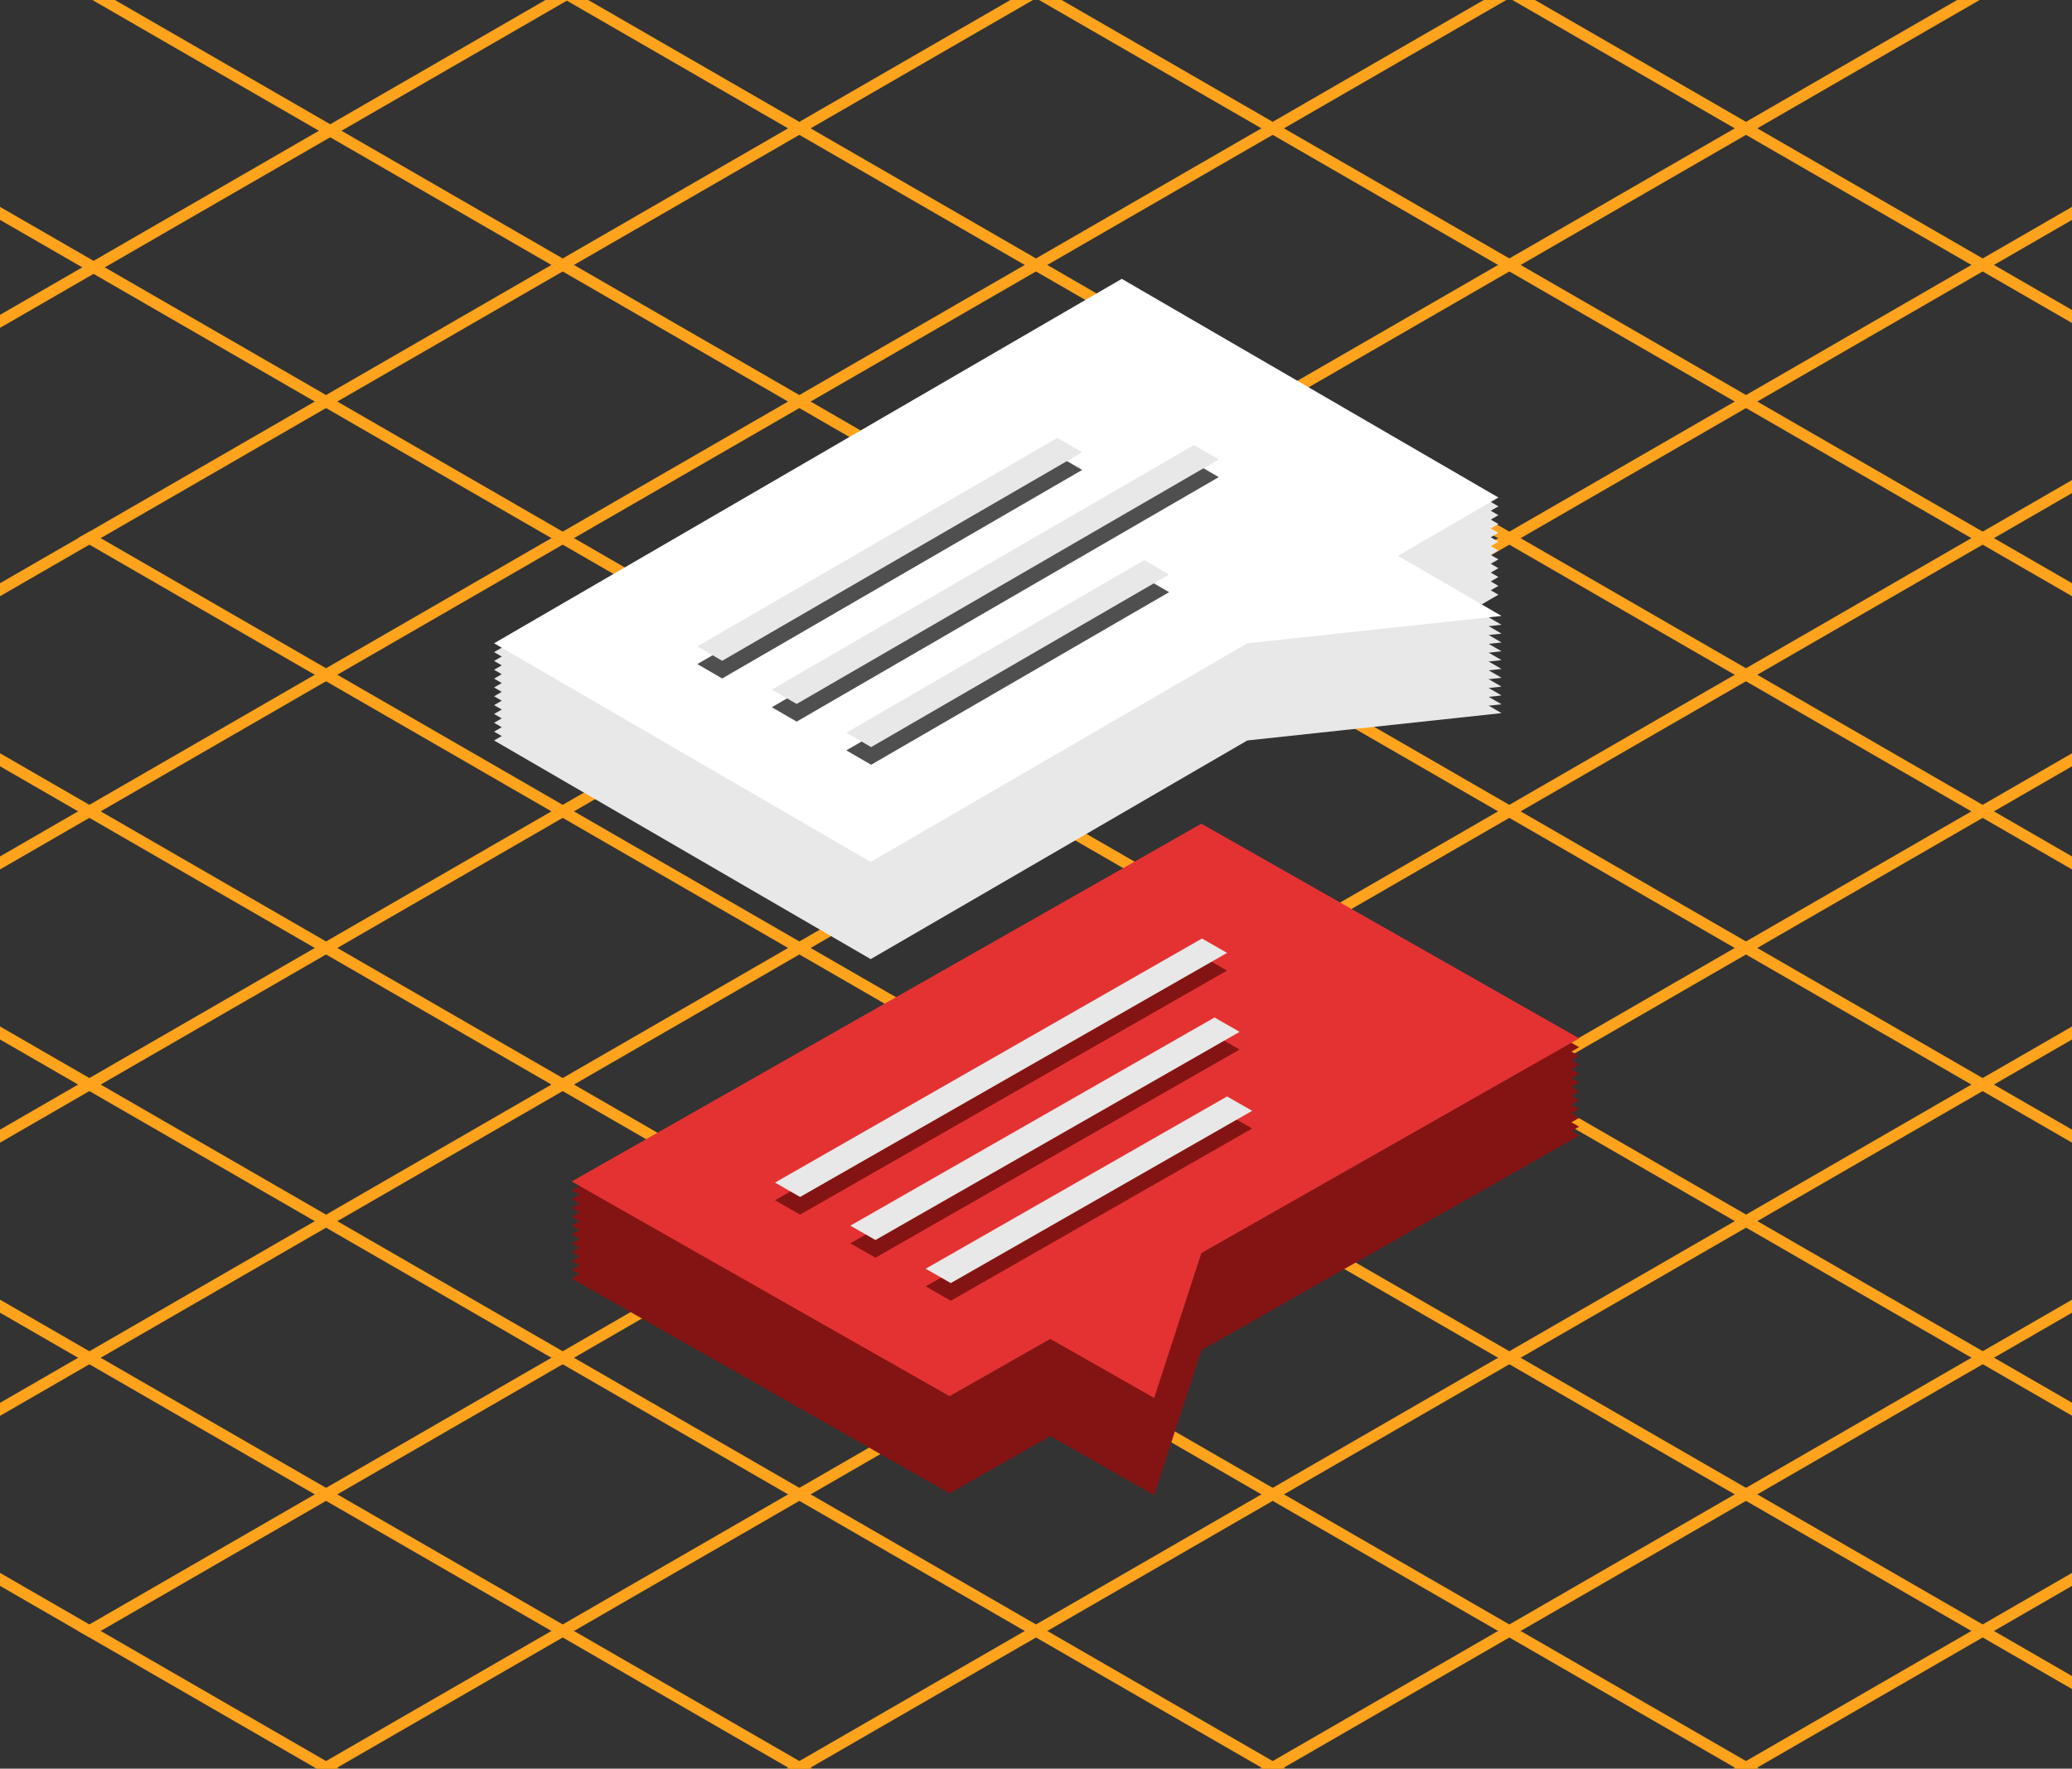<svg width="260" height="222" viewBox="0 0 260 222" fill="none" xmlns="http://www.w3.org/2000/svg">
<rect x="0" y="0" width="260" height="222" fill="#333333" stroke="none"/>
<g clip-path="url(#clip0)">
<rect width="1.633" height="310.262" transform="matrix(0.866 0.5 -0.866 0.5 159.7 -19)" fill="#FFA31C"/>
<rect width="1.633" height="310.262" transform="matrix(0.866 0.5 -0.866 0.5 260.7 -111)" fill="#FFA31C"/>
<rect width="310.262" height="1.633" transform="matrix(0.866 0.5 -0.866 0.5 159.7 -19)" fill="#FFA31C"/>
<rect width="310.262" height="1.633" transform="matrix(0.866 0.5 -0.866 0.5 130.002 -1.855)" fill="#FFA31C"/>
<rect width="364.178" height="1.633" transform="matrix(0.866 0.5 -0.866 0.5 53.609 -11.666)" fill="#FFA31C"/>
<rect width="384.916" height="1.633" transform="matrix(0.866 0.5 -0.866 0.5 5.951 -4.89)" fill="#FFA31C"/>
<path d="M-22.448 13.006L309.606 204.701L308.192 205.517L-23.863 13.822L-22.448 13.006Z" fill="#FFA31C"/>
<rect width="310.262" height="1.633" transform="matrix(0.866 0.5 -0.866 0.5 11.208 66.725)" fill="#FFA31C"/>
<rect width="310.262" height="1.633" transform="matrix(0.866 0.5 -0.866 0.5 -18.491 83.87)" fill="#FFA31C"/>
<rect width="310.262" height="1.633" transform="matrix(0.866 0.5 -0.866 0.5 -48.19 101.015)" fill="#FFA31C"/>
<rect width="310.262" height="1.633" transform="matrix(0.866 0.5 -0.866 0.5 -77.888 118.16)" fill="#FFA31C"/>
<rect width="310.262" height="1.633" transform="matrix(0.866 0.5 -0.866 0.5 -107.586 135.304)" fill="#FFA31C"/>
<rect width="1.633" height="310.262" transform="matrix(0.866 0.5 -0.866 0.5 189.398 -1.855)" fill="#FFA31C"/>
<rect width="1.633" height="353.58" transform="matrix(0.866 0.5 -0.866 0.5 256.612 -6.368)" fill="#FFA31C"/>
<rect width="1.633" height="349.11" transform="matrix(0.866 0.5 -0.866 0.5 282.439 13.012)" fill="#FFA31C"/>
<rect width="1.633" height="310.262" transform="matrix(0.866 0.5 -0.866 0.5 278.494 49.58)" fill="#FFA31C"/>
<rect width="1.633" height="310.262" transform="matrix(0.866 0.5 -0.866 0.5 308.193 66.725)" fill="#FFA31C"/>
<rect width="1.633" height="310.262" transform="matrix(0.866 0.5 -0.866 0.5 337.891 83.87)" fill="#FFA31C"/>
<rect width="1.633" height="310.262" transform="matrix(0.866 0.5 -0.866 0.5 367.59 101.015)" fill="#FFA31C"/>
<rect width="1.633" height="310.262" transform="matrix(0.866 0.5 -0.866 0.5 397.287 118.16)" fill="#FFA31C"/>
<rect width="1.633" height="310.262" transform="matrix(0.866 0.5 -0.866 0.5 426.986 135.305)" fill="#FFA31C"/>
<path d="M140.764 36.109L62 81.852L109.258 109.297L156.517 81.852L188.416 78.421L175.42 70.873L188.022 63.554L140.764 36.109Z" fill="#E8E8E8"/>
<path d="M140.764 37.218L62 82.96L109.258 110.406L156.517 82.96L188.416 79.53L175.42 71.982L188.022 64.663L140.764 37.218Z" fill="#E8E8E8"/>
<path d="M140.764 38.327L62 84.069L109.258 111.515L156.517 84.069L188.416 80.639L175.42 73.091L188.022 65.772L140.764 38.327Z" fill="#E8E8E8"/>
<path d="M140.764 39.436L62 85.178L109.258 112.624L156.517 85.178L188.416 81.748L175.42 74.2L188.022 66.881L140.764 39.436Z" fill="#E8E8E8"/>
<path d="M140.764 40.544L62 86.287L109.258 113.733L156.517 86.287L188.416 82.856L175.42 75.309L188.022 67.99L140.764 40.544Z" fill="#E8E8E8"/>
<path d="M140.764 41.653L62 87.396L109.258 114.842L156.517 87.396L188.416 83.965L175.42 76.418L188.022 69.099L140.764 41.653Z" fill="#E8E8E8"/>
<path d="M140.764 42.762L62 88.505L109.258 115.95L156.517 88.505L188.416 85.074L175.42 77.527L188.022 70.208L140.764 42.762Z" fill="#E8E8E8"/>
<path d="M140.764 43.871L62 89.614L109.258 117.059L156.517 89.614L188.416 86.183L175.42 78.636L188.022 71.317L140.764 43.871Z" fill="#E8E8E8"/>
<path d="M140.764 44.98L62 90.723L109.258 118.168L156.517 90.723L188.416 87.292L175.42 79.745L188.022 72.426L140.764 44.98Z" fill="#E8E8E8"/>
<path d="M140.764 46.089L62 91.832L109.258 119.277L156.517 91.832L188.416 88.401L175.42 80.853L188.022 73.535L140.764 46.089Z" fill="#E8E8E8"/>
<path d="M140.764 47.198L62 92.941L109.258 120.386L156.517 92.941L188.416 89.51L175.42 81.962L188.022 74.644L140.764 47.198Z" fill="#E8E8E8"/>
<path d="M140.764 35L62 80.743L109.258 108.188L156.517 80.743L188.416 77.312L175.42 69.764L188.022 62.446L140.764 35Z" fill="white"/>
<path d="M132.68 57.178L87.505 83.354L90.62 85.159L135.795 58.983L132.68 57.178Z" fill="#4F4F4F"/>
<path d="M149.815 58.081L96.851 88.769L99.967 90.575L152.931 59.886L149.815 58.081Z" fill="#4F4F4F"/>
<path d="M143.584 72.522L106.198 94.185L109.313 95.99L146.7 74.328L143.584 72.522Z" fill="#4F4F4F"/>
<path d="M132.68 54.96L87.505 81.136L90.62 82.941L135.795 56.766L132.68 54.96Z" fill="#E8E8E8"/>
<path d="M149.815 55.863L96.851 86.552L99.967 88.357L152.931 57.668L149.815 55.863Z" fill="#E8E8E8"/>
<path d="M143.584 70.305L106.198 91.967L109.313 93.772L146.7 72.11L143.584 70.305Z" fill="#E8E8E8"/>
<path d="M71.742 149.404L150.752 104.495L198.158 131.441L197.183 131.995L198.158 132.55L197.183 133.104L198.158 133.658L197.183 134.213L198.158 134.767L197.183 135.322L198.158 135.876L197.183 136.431L198.158 136.985L197.183 137.54L198.158 138.094L197.183 138.649L198.158 139.203L197.183 139.757L198.158 140.312L197.183 140.866L198.158 141.421L197.183 141.975L198.158 142.53L150.752 169.475L144.826 187.663L131.79 180.253L119.148 187.439L71.742 160.493L72.718 159.939L71.742 159.384L72.718 158.83L71.742 158.276L72.718 157.721L71.742 157.167L72.718 156.612L71.742 156.058L72.718 155.503L71.742 154.949L72.718 154.394L71.742 153.84L72.718 153.285L71.742 152.731L72.718 152.177L71.742 151.622L72.718 151.068L71.742 150.513L72.718 149.959L71.742 149.404Z" fill="#841414"/>
<path d="M71.742 148.295L150.752 103.386L198.158 130.332L150.752 157.277L144.826 175.465L131.79 168.055L119.148 175.241L71.742 148.295Z" fill="#E43232"/>
<path d="M97.247 150.654L150.825 120.02L153.977 121.822L100.399 152.456L97.247 150.654Z" fill="#841414"/>
<path d="M106.702 156.06L152.401 129.931L155.552 131.733L109.854 157.862L106.702 156.06Z" fill="#841414"/>
<path d="M116.157 161.466L153.977 139.842L157.128 141.644L119.309 163.268L116.157 161.466Z" fill="#841414"/>
<path d="M97.247 148.436L150.825 117.802L153.977 119.604L100.399 150.238L97.247 148.436Z" fill="#E8E8E8"/>
<path d="M106.702 153.842L152.401 127.713L155.552 129.515L109.854 155.644L106.702 153.842Z" fill="#E8E8E8"/>
<path d="M116.157 159.248L153.977 137.624L157.128 139.426L119.309 161.05L116.157 159.248Z" fill="#E8E8E8"/>
</g>
<defs>
<clipPath id="clip0">
<rect width="260" height="222" fill="white"/>
</clipPath>
</defs>
</svg>
